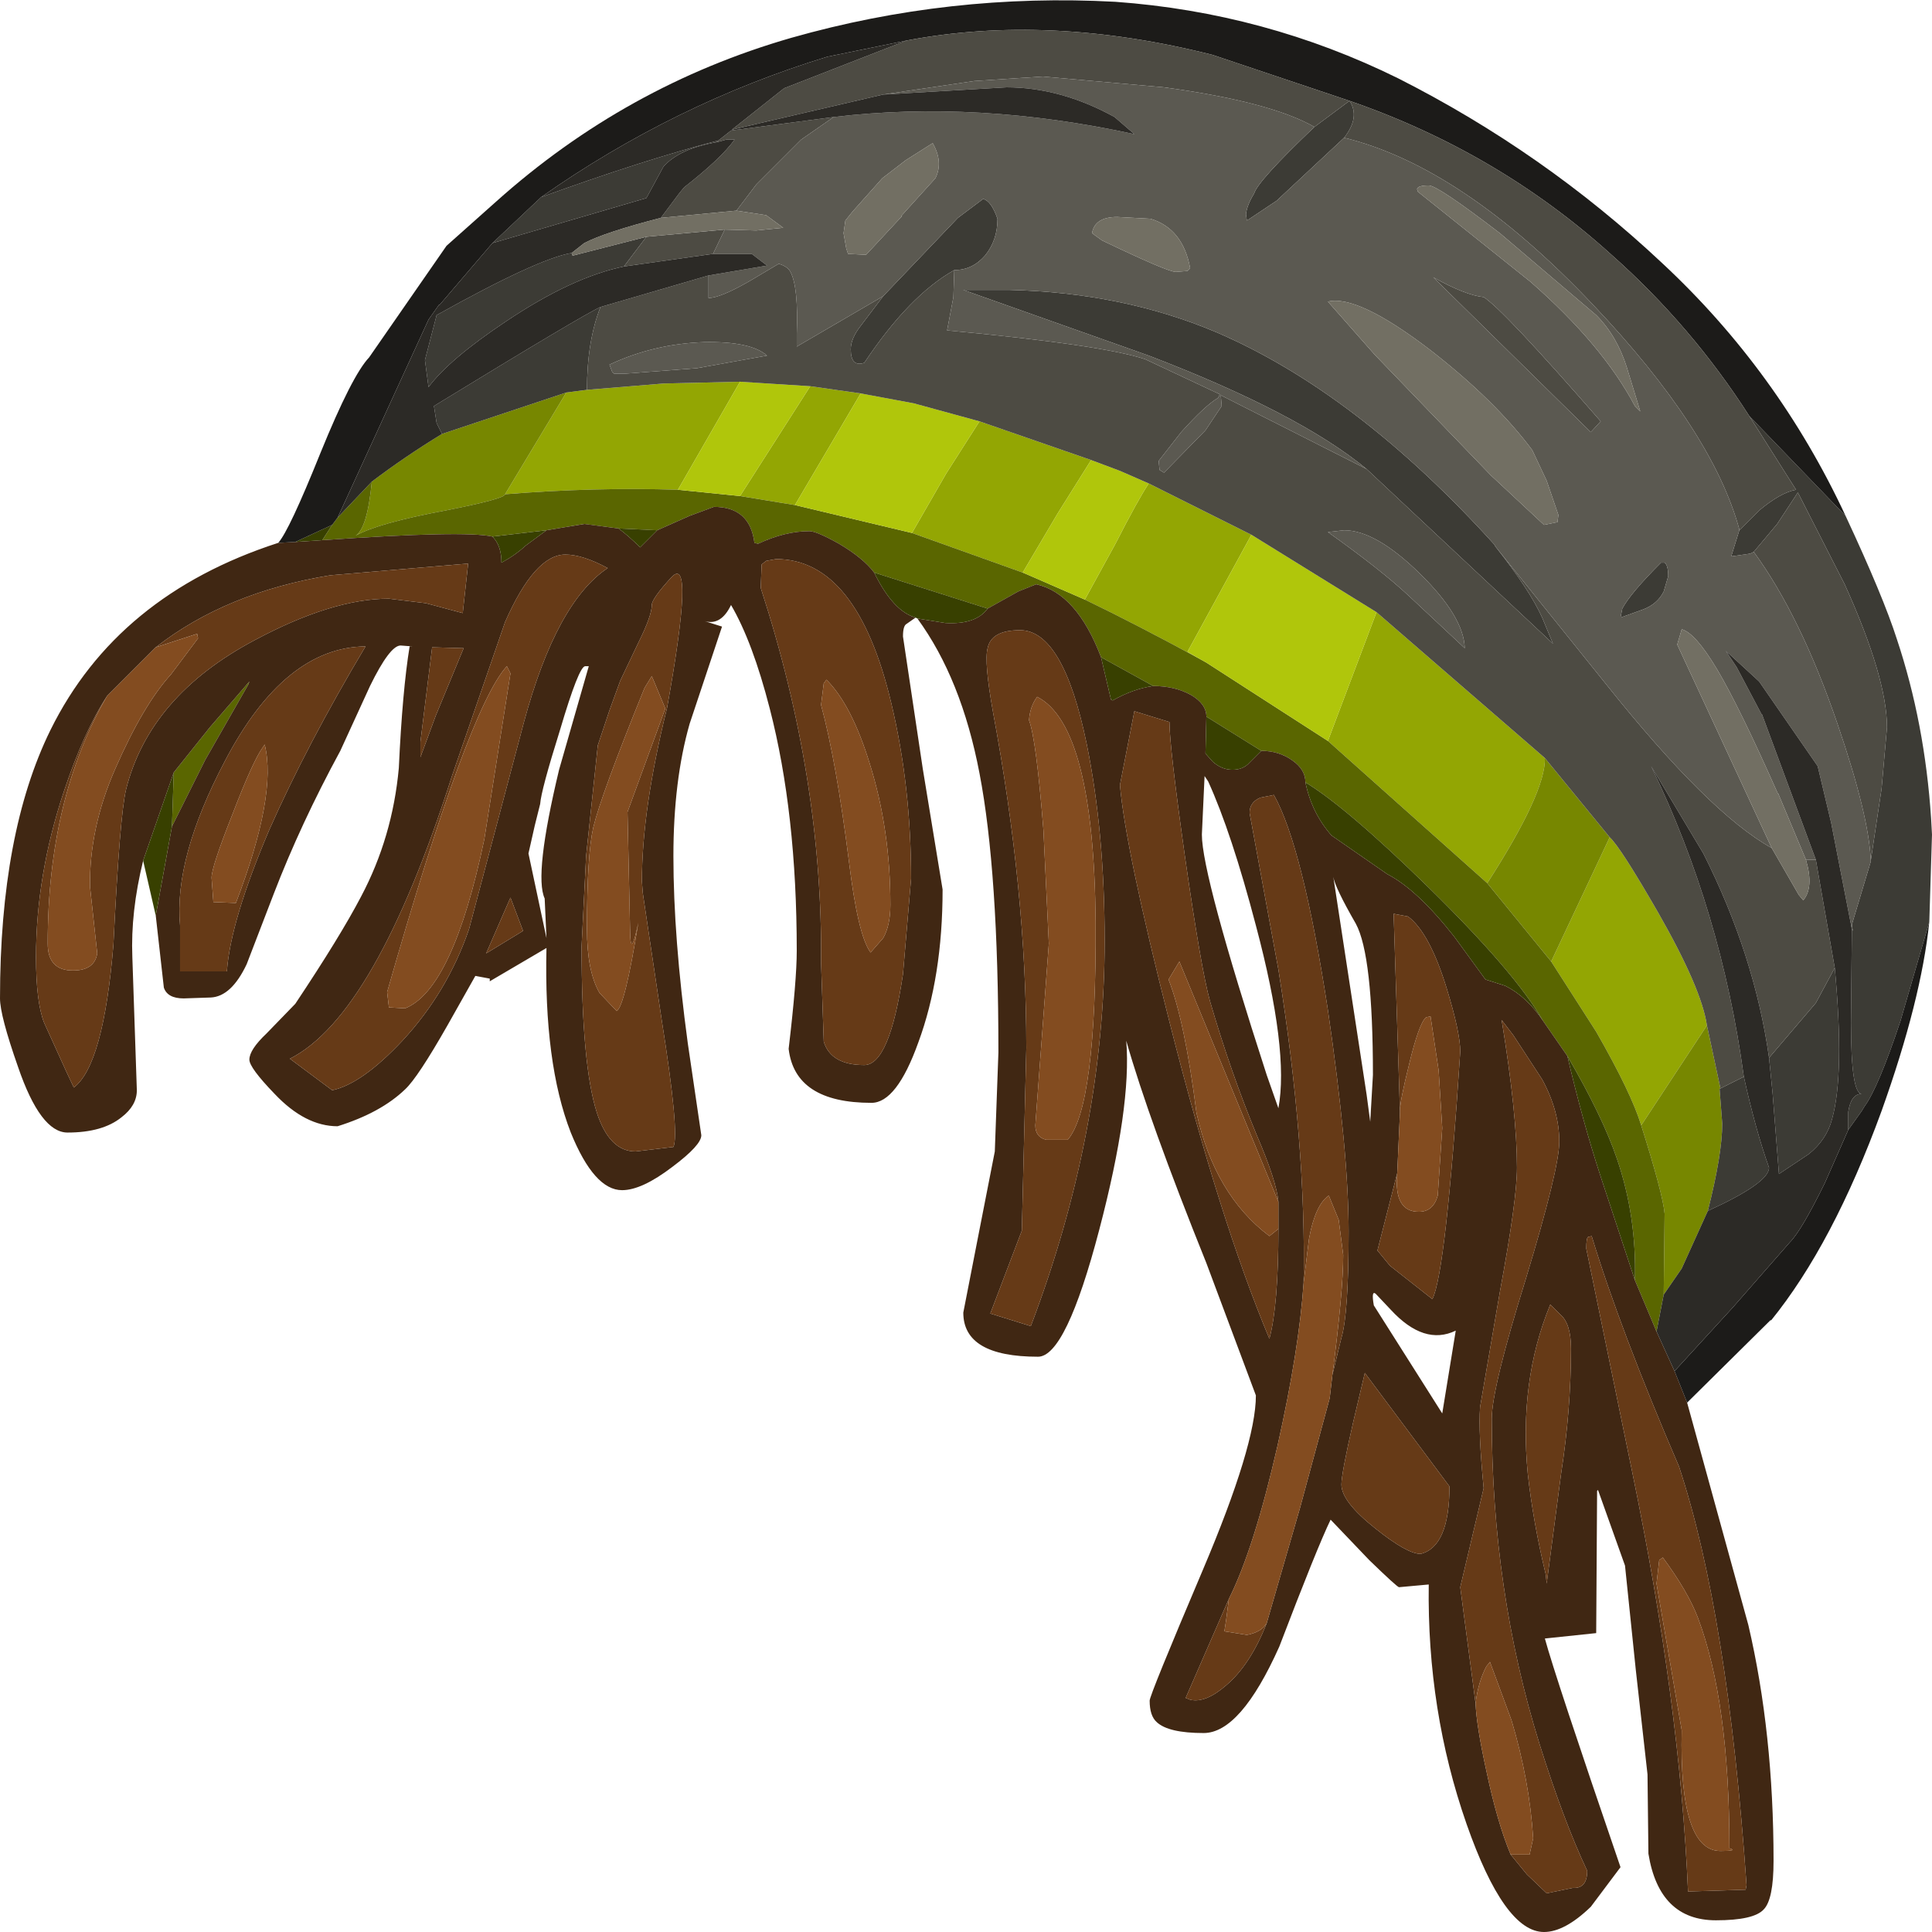 <?xml version="1.0" encoding="UTF-8" standalone="no"?>
<svg xmlns:ffdec="https://www.free-decompiler.com/flash" xmlns:xlink="http://www.w3.org/1999/xlink" ffdec:objectType="shape" height="107.3px" width="107.3px" xmlns="http://www.w3.org/2000/svg">
  <g transform="matrix(1.0, 0.0, 0.0, 1.0, 50.5, 21.65)">
    <path d="M-17.9 0.0 L-13.65 -0.35 -9.4 -0.45 -12.85 5.55 Q-17.5 5.4 -22.45 5.8 L-19.05 0.15 -17.9 0.0 M-5.5 -0.2 L-2.7 0.2 -6.35 6.4 -9.4 5.9 -5.5 -0.2 M3.9 1.75 L10.1 3.9 8.25 6.85 6.3 10.15 0.15 7.95 2.05 4.65 3.9 1.75 M13.3 5.2 L19.0 8.05 15.45 14.55 16.05 14.9 Q12.55 13.0 9.75 11.65 L11.45 8.55 Q12.7 6.1 13.3 5.2 M25.95 12.35 L35.3 20.45 Q35.35 22.35 32.1 27.4 L23.25 19.5 25.95 12.35 M38.9 24.85 Q39.5 25.4 41.6 29.05 44.0 33.25 44.3 35.3 L40.65 40.85 Q40.1 39.05 38.15 35.65 L35.65 31.75 38.9 24.85" fill="#93a603" fill-rule="evenodd" stroke="none"/>
    <path d="M35.3 20.45 L38.9 24.85 35.65 31.75 32.1 27.4 Q35.35 22.35 35.3 20.45 M44.3 35.3 L45.05 38.8 45.0 38.8 45.15 40.75 Q45.15 42.45 44.35 45.6 L42.9 48.8 41.9 50.25 41.95 45.75 Q41.85 44.65 40.65 40.85 L44.3 35.3 M-25.95 2.45 L-19.05 0.15 -22.45 5.8 Q-22.45 6.05 -25.75 6.7 -29.5 7.4 -30.75 8.1 -30.1 7.7 -29.85 5.1 -28.0 3.7 -25.95 2.45" fill="#778700" fill-rule="evenodd" stroke="none"/>
    <path d="M-32.05 7.5 L-31.75 7.1 -29.85 5.1 Q-30.1 7.7 -30.75 8.1 -29.5 7.4 -25.75 6.7 -22.45 6.05 -22.45 5.8 -17.5 5.4 -12.85 5.55 L-9.4 5.9 -6.35 6.4 0.15 7.95 6.3 10.15 6.65 10.3 9.75 11.65 Q12.55 13.0 16.05 14.9 L16.5 15.15 23.25 19.5 32.1 27.4 35.65 31.75 38.15 35.65 Q40.1 39.05 40.65 40.85 41.85 44.65 41.95 45.75 L41.9 50.25 41.5 52.3 40.3 49.45 Q40.4 45.9 39.3 42.7 38.5 40.35 36.55 37.0 L35.2 35.05 Q33.65 32.35 28.8 27.6 24.3 23.2 22.0 21.8 22.0 21.1 21.3 20.6 20.55 20.05 19.55 20.05 L16.5 18.15 Q16.5 17.45 15.65 16.95 14.75 16.45 13.55 16.45 L10.65 14.85 Q9.3 11.3 7.05 10.8 L6.05 11.2 4.35 12.15 -1.95 10.15 Q-2.55 9.35 -3.9 8.55 -5.15 7.85 -5.55 7.85 -6.9 7.85 -8.4 8.55 L-8.6 8.5 Q-8.85 6.5 -10.85 6.5 L-12.2 7.0 -14.0 7.8 -16.15 7.7 -18.05 7.45 -20.15 7.8 -23.15 8.15 Q-24.7 7.8 -32.6 8.35 L-32.05 7.5 M-40.85 21.25 L-38.85 18.75 -36.65 16.2 -36.7 16.35 -39.1 20.55 -40.95 24.25 -40.85 21.25" fill="#5a6600" fill-rule="evenodd" stroke="none"/>
    <path d="M-35.05 8.5 L-34.1 8.45 -32.6 8.35 Q-24.7 7.8 -23.15 8.15 -22.65 8.65 -22.65 9.6 -21.9 9.2 -21.3 8.65 L-20.15 7.8 -18.05 7.45 -16.15 7.7 Q-15.6 8.1 -14.95 8.75 L-14.0 7.8 -12.2 7.0 -10.85 6.5 Q-8.85 6.5 -8.6 8.5 L-8.4 8.55 Q-6.9 7.85 -5.55 7.85 -5.15 7.85 -3.9 8.55 -2.55 9.35 -1.95 10.15 -0.9 12.3 0.35 12.65 L-0.15 13.0 Q-0.35 13.1 -0.35 13.7 L0.75 21.05 1.85 27.75 Q1.85 32.6 0.5 36.25 -0.7 39.6 -2.1 39.6 -6.35 39.6 -6.7 36.6 -6.25 32.8 -6.25 31.15 -6.25 23.5 -7.75 17.7 -8.7 14.0 -9.9 11.95 -10.45 13.1 -11.35 12.85 L-10.4 13.15 -12.2 18.55 Q-13.1 21.7 -13.1 25.9 -13.1 30.4 -12.3 36.3 L-11.55 41.4 Q-11.55 41.95 -13.15 43.15 -14.85 44.45 -15.95 44.45 -17.5 44.45 -18.8 41.25 -20.3 37.4 -20.15 31.0 L-23.3 32.85 -23.3 32.7 -24.1 32.55 -25.65 35.3 Q-27.3 38.2 -28.0 38.85 -29.35 40.15 -31.75 40.9 -33.55 40.9 -35.25 39.1 -36.65 37.65 -36.65 37.2 -36.65 36.65 -35.7 35.75 L-34.1 34.1 Q-31.6 30.35 -30.45 28.15 -28.7 24.85 -28.35 21.0 -28.15 16.7 -27.75 14.25 L-27.6 14.25 -28.25 14.2 Q-28.85 14.2 -29.95 16.45 L-31.6 20.05 Q-33.8 24.1 -35.3 28.0 L-36.8 31.9 Q-37.65 33.7 -38.8 33.75 L-40.3 33.8 Q-41.2 33.8 -41.4 33.2 L-41.85 29.2 -40.95 24.25 -39.1 20.55 -36.7 16.35 -36.65 16.2 -38.85 18.75 -40.85 21.25 -42.55 26.15 Q-43.25 29.0 -43.15 31.5 L-42.9 38.9 Q-42.9 39.75 -43.75 40.4 -44.8 41.25 -46.75 41.25 -48.25 41.25 -49.5 37.6 -50.5 34.75 -50.5 33.8 -50.5 24.6 -47.7 18.9 -44.0 11.4 -35.05 8.5 M4.35 12.15 L6.05 11.2 7.05 10.8 Q9.3 11.3 10.65 14.85 L11.2 17.2 11.3 17.25 Q12.45 16.6 13.55 16.45 14.75 16.45 15.65 16.95 16.5 17.45 16.5 18.15 L16.45 20.2 16.85 20.65 Q17.35 21.1 17.95 21.1 18.55 21.1 18.9 20.7 L19.55 20.05 Q20.55 20.05 21.3 20.6 22.0 21.1 22.0 21.8 22.35 23.5 23.45 24.75 L26.55 26.9 Q28.2 27.75 30.25 30.35 L32.0 32.75 33.1 33.1 Q34.3 33.7 35.2 35.05 L36.55 37.0 Q37.4 40.65 38.4 43.7 L40.3 49.45 41.5 52.3 42.5 54.5 43.2 56.25 46.6 68.6 Q48.0 74.6 48.0 81.7 48.0 83.85 47.45 84.4 46.9 85.0 44.8 85.0 41.65 85.0 41.05 81.3 L41.0 76.9 40.35 71.1 39.75 65.3 38.25 61.1 38.2 61.15 38.15 69.05 35.3 69.35 Q35.85 71.4 39.5 82.05 L37.85 84.25 Q36.4 85.65 35.25 85.65 33.05 85.65 30.95 79.65 28.75 73.35 28.85 66.35 L27.2 66.5 Q27.1 66.5 25.55 65.0 L23.4 62.75 Q22.65 64.3 20.55 69.8 18.4 74.6 16.35 74.6 14.4 74.6 13.75 74.0 13.35 73.65 13.35 72.8 13.35 72.5 16.3 65.55 19.25 58.6 19.25 55.85 L16.5 48.5 Q13.3 40.55 12.05 36.15 12.35 39.8 10.55 46.65 8.7 53.7 7.15 53.7 3.0 53.7 3.0 51.25 L3.8 47.15 4.75 42.3 4.95 36.8 Q4.95 26.75 3.9 21.3 2.9 16.05 0.45 12.7 L2.0 12.95 Q3.7 13.05 4.35 12.15 M-8.25 11.0 Q-4.8 21.6 -4.9 31.8 L-4.75 36.2 Q-4.35 37.5 -2.5 37.5 -1.1 37.5 -0.35 32.45 L0.1 27.15 Q0.1 22.0 -1.0 17.4 -2.9 9.4 -7.4 9.4 L-7.95 9.5 -8.2 9.7 -8.25 11.0 M-34.4 37.15 L-32.05 38.9 Q-30.4 38.55 -28.15 36.15 -25.65 33.45 -24.45 29.95 L-21.4 18.45 Q-19.6 11.8 -16.75 9.9 -18.15 9.15 -19.1 9.15 -20.8 9.15 -22.45 12.9 L-25.4 21.45 Q-29.65 34.75 -34.4 37.15 M-13.45 17.65 Q-11.9 9.05 -13.2 10.4 -14.3 11.6 -14.3 11.95 -14.3 12.55 -15.05 14.05 L-16.05 16.15 -16.65 17.8 -17.3 19.75 -17.95 25.9 -18.2 30.9 Q-18.2 37.5 -17.35 40.15 -16.65 42.3 -15.2 42.3 L-13.1 42.05 Q-12.75 41.3 -13.75 35.0 L-14.8 27.95 -14.85 27.3 Q-14.85 23.3 -13.45 17.65 M-20.25 28.25 Q-20.85 26.95 -19.45 21.1 L-17.8 15.35 -18.0 15.35 Q-18.35 15.35 -19.4 18.9 -20.45 22.25 -20.5 23.0 L-20.8 24.2 -21.15 25.75 -20.15 30.45 -20.25 28.25 M-44.55 17.0 Q-45.85 19.0 -46.95 22.3 -48.5 26.95 -48.5 31.5 -48.5 34.0 -48.05 35.15 L-46.8 37.9 -46.4 38.75 Q-44.75 37.5 -44.2 30.8 -43.85 23.65 -43.5 22.2 -42.2 17.0 -36.35 13.9 -32.05 11.6 -28.9 11.6 L-26.85 11.85 -24.8 12.4 -24.5 9.65 -32.15 10.3 Q-37.95 11.25 -41.85 14.3 L-44.55 17.0 M-27.15 19.55 L-27.15 20.4 -26.3 18.1 -24.75 14.35 -26.5 14.3 -27.15 19.55 M-40.5 29.75 L-40.5 32.3 -37.9 32.3 Q-37.7 29.5 -35.55 24.45 -33.45 19.7 -30.2 14.25 -34.7 14.3 -38.0 20.6 -40.85 26.0 -40.5 29.75 M-23.5 31.3 L-21.45 30.05 -22.15 28.2 -23.5 31.3 M6.5 36.55 L6.25 46.7 4.5 51.3 6.75 52.0 Q10.85 41.2 10.85 30.6 10.85 24.55 9.85 19.65 8.55 13.35 6.15 13.35 4.55 13.35 4.35 14.35 4.15 15.1 4.65 17.9 6.5 27.8 6.5 36.55 M20.5 45.1 Q20.4 43.95 19.3 41.4 17.85 37.9 16.7 33.95 16.2 32.15 15.3 25.85 14.45 19.8 14.45 18.45 L12.5 17.85 11.7 21.95 Q12.0 25.45 14.45 35.1 17.25 46.15 20.0 52.7 20.5 50.85 20.5 46.6 L20.5 45.1 M23.5 54.7 L24.0 52.65 Q24.4 51.3 24.4 46.75 24.4 42.35 23.25 34.45 21.85 25.35 20.25 22.5 L19.5 22.65 Q18.9 22.9 18.9 23.5 L20.5 32.2 Q22.05 41.85 21.9 49.6 21.65 53.3 20.45 58.65 19.15 64.35 17.75 67.15 L15.35 72.65 15.6 72.75 Q16.45 72.95 17.6 71.95 18.95 70.8 19.85 68.5 L21.7 62.1 23.35 56.0 23.5 54.7 M16.6 21.75 L16.4 21.45 16.25 24.7 Q16.25 26.95 19.85 38.05 L20.5 39.9 Q21.1 36.7 19.25 29.75 17.9 24.6 16.6 21.75 M33.4 81.35 L34.3 82.45 35.4 83.5 36.85 83.2 Q37.65 83.25 37.65 82.25 36.35 79.5 35.0 75.2 32.35 66.7 32.35 57.15 32.35 55.45 34.25 49.35 36.1 43.25 36.1 41.75 36.1 40.05 35.15 38.3 L33.55 35.85 32.9 35.0 Q33.75 40.2 33.75 43.2 33.75 45.0 32.8 50.1 L31.7 56.5 Q31.6 57.9 31.9 61.0 L30.6 66.5 31.45 72.95 Q31.5 74.2 32.05 76.7 32.65 79.55 33.4 81.35 M27.1 43.5 L26.0 47.8 26.7 48.65 29.05 50.5 Q29.8 49.05 30.6 36.75 30.6 35.7 29.85 33.25 28.9 30.15 27.7 29.25 L26.9 29.1 27.25 40.05 27.25 40.15 27.1 43.5 M25.4 39.15 L25.6 40.65 25.75 38.05 Q25.75 31.4 24.8 29.65 23.65 27.65 23.55 27.05 L25.4 39.15 M37.9 47.0 L37.7 47.05 Q37.6 47.1 37.6 47.7 L40.15 60.1 Q42.8 72.9 43.25 83.4 L46.45 83.3 46.5 83.05 Q45.45 67.95 42.75 59.8 39.5 52.25 37.9 47.0 M35.35 65.8 L35.4 66.3 36.2 60.2 Q36.75 56.65 36.75 53.25 36.75 51.85 36.15 51.35 L35.6 50.8 Q33.85 55.05 34.35 60.2 34.65 62.9 35.35 65.8 M25.8 50.85 L29.6 56.85 30.35 52.25 Q28.6 53.1 26.75 51.1 L25.9 50.2 Q25.65 50.0 25.8 50.85 M30.0 60.9 L25.3 54.6 24.65 57.35 Q24.0 60.2 24.0 60.8 24.0 61.75 25.9 63.25 27.65 64.65 28.4 64.65 30.0 64.25 30.0 60.9" fill="#402713" fill-rule="evenodd" stroke="none"/>
    <path d="M-9.4 -0.45 L-5.5 -0.2 -9.4 5.9 -12.85 5.55 -9.4 -0.45 M-2.7 0.2 L0.25 0.75 3.9 1.75 2.05 4.65 0.15 7.95 -6.35 6.4 -2.7 0.2 M10.1 3.9 L11.7 4.5 13.3 5.2 Q12.7 6.1 11.45 8.55 L9.75 11.65 6.65 10.3 6.3 10.15 8.25 6.85 10.1 3.9 M19.0 8.05 L25.95 12.35 23.25 19.5 16.5 15.15 16.05 14.9 15.45 14.55 19.0 8.05" fill="#b0c60b" fill-rule="evenodd" stroke="none"/>
    <path d="M-34.1 8.45 L-32.05 7.5 -32.6 8.35 -34.1 8.45 M-1.95 10.15 L4.35 12.15 Q3.7 13.05 2.0 12.95 L0.45 12.7 0.35 12.65 Q-0.9 12.3 -1.95 10.15 M10.65 14.85 L13.55 16.45 Q12.45 16.6 11.3 17.25 L11.2 17.2 10.65 14.85 M16.5 18.15 L19.55 20.05 18.9 20.7 Q18.55 21.1 17.95 21.1 17.35 21.1 16.85 20.65 L16.45 20.2 16.5 18.15 M22.0 21.8 Q24.3 23.2 28.8 27.6 33.65 32.35 35.2 35.05 34.3 33.7 33.1 33.1 L32.0 32.75 30.25 30.35 Q28.2 27.75 26.55 26.9 L23.45 24.75 Q22.35 23.5 22.0 21.8 M36.55 37.0 Q38.5 40.35 39.3 42.7 40.4 45.9 40.3 49.45 L38.4 43.7 Q37.4 40.65 36.55 37.0 M-16.15 7.7 L-14.0 7.8 -14.95 8.75 Q-15.6 8.1 -16.15 7.7 M-41.85 29.2 L-42.55 26.15 -40.85 21.25 -40.95 24.25 -41.85 29.2 M-20.15 7.8 L-21.3 8.65 Q-21.9 9.2 -22.65 9.6 -22.65 8.65 -23.15 8.15 L-20.15 7.8" fill="#384000" fill-rule="evenodd" stroke="none"/>
    <path d="M-8.25 11.0 L-8.2 9.7 -7.95 9.5 -7.4 9.4 Q-2.9 9.4 -1.0 17.4 0.1 22.0 0.1 27.15 L-0.35 32.45 Q-1.1 37.5 -2.5 37.5 -4.35 37.5 -4.75 36.2 L-4.9 31.8 Q-4.8 21.6 -8.25 11.0 M-34.4 37.15 Q-29.65 34.75 -25.4 21.45 L-22.45 12.9 Q-20.8 9.15 -19.1 9.15 -18.15 9.15 -16.75 9.9 -19.6 11.8 -21.4 18.45 L-24.45 29.95 Q-25.65 33.45 -28.15 36.15 -30.4 38.55 -32.05 38.9 L-34.4 37.15 M-13.45 17.65 Q-14.85 23.3 -14.85 27.3 L-14.8 27.95 -13.75 35.0 Q-12.75 41.3 -13.1 42.05 L-15.2 42.3 Q-16.65 42.3 -17.35 40.15 -18.2 37.5 -18.2 30.9 L-17.95 25.9 -17.3 19.75 -16.65 17.8 -16.05 16.15 -15.05 14.05 Q-14.3 12.55 -14.3 11.95 -14.3 11.6 -13.2 10.4 -11.9 9.05 -13.45 17.65 M-16.25 34.5 Q-15.8 34.25 -15.05 29.6 -15.45 31.5 -15.5 30.3 L-15.65 23.45 -13.55 17.7 -14.3 15.9 -14.7 16.55 Q-17.1 22.45 -17.55 24.3 -17.9 25.85 -17.9 29.95 -17.9 32.3 -17.2 33.5 L-16.25 34.5 M-1.05 28.6 Q-1.05 24.4 -2.2 20.75 -3.2 17.5 -4.6 16.1 L-4.75 16.3 -4.9 17.5 Q-4.05 20.65 -3.35 26.2 -2.85 30.3 -2.15 31.25 L-1.45 30.45 Q-1.05 29.75 -1.05 28.6 M-41.85 14.3 Q-37.95 11.25 -32.15 10.3 L-24.5 9.65 -24.8 12.4 -26.85 11.85 -28.9 11.6 Q-32.05 11.6 -36.35 13.9 -42.2 17.0 -43.5 22.2 -43.85 23.65 -44.2 30.8 -44.75 37.5 -46.4 38.75 L-46.8 37.9 -48.05 35.15 Q-48.5 34.0 -48.5 31.5 -48.5 26.95 -46.95 22.3 -45.85 19.0 -44.55 17.0 -47.85 22.7 -47.85 30.75 -47.85 32.25 -46.45 32.25 -45.25 32.25 -45.1 31.3 L-45.5 27.6 Q-45.55 24.35 -44.1 21.05 -42.55 17.5 -41.0 15.8 L-39.5 13.8 -39.55 13.55 -41.85 14.3 M-22.35 15.35 Q-24.5 17.7 -29.0 33.45 L-28.9 34.3 -28.0 34.35 Q-25.35 33.3 -23.6 24.95 L-22.15 15.75 -22.35 15.35 M-37.4 28.5 Q-35.1 22.5 -35.8 19.7 L-35.9 19.85 Q-36.45 20.6 -37.6 23.6 -38.75 26.5 -38.75 27.1 L-38.65 28.45 -37.4 28.5 M-23.5 31.3 L-22.15 28.2 -21.45 30.05 -23.5 31.3 M-40.5 29.75 Q-40.85 26.0 -38.0 20.6 -34.7 14.3 -30.2 14.25 -33.45 19.7 -35.55 24.45 -37.7 29.5 -37.9 32.3 L-40.5 32.3 -40.5 29.75 M-27.15 19.55 L-26.5 14.3 -24.75 14.35 -26.3 18.1 -27.15 20.4 -27.15 19.55 M8.8 41.65 Q10.4 39.8 10.35 29.55 10.25 18.65 7.1 17.05 6.7 17.6 6.65 18.35 7.05 19.4 7.45 24.45 L7.75 30.75 7.0 40.85 Q7.0 41.5 7.6 41.65 L8.8 41.65 M6.5 36.55 Q6.5 27.8 4.65 17.9 4.15 15.1 4.35 14.35 4.55 13.35 6.15 13.35 8.55 13.35 9.85 19.65 10.85 24.55 10.85 30.6 10.85 41.2 6.75 52.0 L4.5 51.3 6.25 46.7 6.5 36.55 M20.5 46.6 Q20.5 50.85 20.0 52.7 17.25 46.15 14.45 35.1 12.0 25.45 11.7 21.95 L12.5 17.85 14.45 18.45 Q14.45 19.8 15.3 25.85 16.2 32.15 16.7 33.95 17.85 37.9 19.3 41.4 20.4 43.95 20.5 45.1 L15.0 31.75 14.4 32.75 Q15.3 35.05 15.95 40.15 16.95 44.7 20.0 47.0 L20.5 46.6 M21.9 49.6 Q22.05 41.85 20.5 32.2 L18.9 23.5 Q18.9 22.9 19.5 22.65 L20.25 22.5 Q21.85 25.35 23.25 34.45 24.4 42.35 24.4 46.75 24.4 51.3 24.0 52.65 L23.5 54.7 Q24.1 50.05 24.1 48.05 L23.85 46.1 23.3 44.75 Q22.55 45.25 22.2 47.15 L21.9 49.6 M19.85 68.5 Q18.95 70.8 17.6 71.95 16.45 72.95 15.6 72.75 L15.35 72.65 17.75 67.15 17.6 68.3 17.5 68.95 18.75 69.15 Q19.55 69.0 19.85 68.5 M31.45 72.95 L30.6 66.5 31.9 61.0 Q31.6 57.9 31.7 56.5 L32.8 50.1 Q33.75 45.0 33.75 43.2 33.75 40.2 32.9 35.0 L33.55 35.85 35.15 38.3 Q36.1 40.05 36.1 41.75 36.1 43.25 34.25 49.35 32.35 55.45 32.35 57.15 32.35 66.7 35.0 75.2 36.35 79.5 37.65 82.25 37.65 83.25 36.85 83.2 L35.4 83.5 34.3 82.45 33.4 81.35 34.45 81.35 34.65 80.45 Q34.45 77.25 33.45 73.9 L32.25 70.65 32.05 70.9 Q31.6 71.75 31.45 72.95 M27.25 40.05 L26.9 29.1 27.7 29.25 Q28.9 30.15 29.85 33.25 30.6 35.7 30.6 36.75 29.8 49.05 29.05 50.5 L26.7 48.65 26.0 47.8 27.1 43.5 Q26.9 45.65 28.3 45.65 29.1 45.65 29.35 44.75 L29.6 41.0 29.4 37.8 28.95 34.8 28.7 34.85 Q28.3 35.2 27.75 37.5 27.25 39.5 27.25 40.05 M37.9 47.0 Q39.5 52.25 42.75 59.8 45.45 67.95 46.5 83.05 L46.45 83.3 43.25 83.4 Q42.8 72.9 40.15 60.1 L37.6 47.7 Q37.6 47.1 37.7 47.05 L37.9 47.0 M35.35 65.8 Q34.65 62.9 34.35 60.2 33.85 55.05 35.6 50.8 L36.15 51.35 Q36.75 51.85 36.75 53.25 36.75 56.65 36.2 60.2 L35.4 66.3 35.35 65.8 M30.0 60.9 Q30.0 64.25 28.4 64.65 27.65 64.65 25.9 63.25 24.0 61.75 24.0 60.8 24.0 60.2 24.65 57.35 L25.3 54.6 30.0 60.9 M45.55 81.0 Q45.55 72.85 43.8 68.2 43.25 66.75 41.85 64.85 L41.65 65.0 41.5 66.3 42.9 74.45 Q42.75 81.15 45.05 81.15 46.05 81.15 45.55 81.0" fill="#663a17" fill-rule="evenodd" stroke="none"/>
    <path d="M-16.25 34.5 L-17.2 33.5 Q-17.9 32.3 -17.9 29.95 -17.9 25.85 -17.55 24.3 -17.1 22.45 -14.7 16.55 L-14.3 15.9 -13.55 17.7 -15.65 23.45 -15.5 30.3 Q-15.45 31.5 -15.05 29.6 -15.8 34.25 -16.25 34.5 M-1.05 28.6 Q-1.05 29.75 -1.45 30.45 L-2.15 31.25 Q-2.85 30.3 -3.35 26.2 -4.05 20.65 -4.9 17.5 L-4.75 16.3 -4.6 16.1 Q-3.2 17.5 -2.2 20.75 -1.05 24.4 -1.05 28.6 M-41.85 14.3 L-39.55 13.55 -39.5 13.8 -41.0 15.8 Q-42.55 17.5 -44.1 21.05 -45.55 24.35 -45.5 27.6 L-45.1 31.3 Q-45.25 32.25 -46.45 32.25 -47.85 32.25 -47.85 30.75 -47.85 22.7 -44.55 17.0 L-41.85 14.3 M-37.4 28.5 L-38.65 28.45 -38.75 27.1 Q-38.75 26.5 -37.6 23.6 -36.45 20.6 -35.9 19.85 L-35.8 19.7 Q-35.1 22.5 -37.4 28.5 M-22.35 15.35 L-22.15 15.75 -23.6 24.95 Q-25.35 33.3 -28.0 34.35 L-28.9 34.3 -29.0 33.45 Q-24.5 17.7 -22.35 15.35 M8.8 41.65 L7.6 41.65 Q7.0 41.5 7.0 40.85 L7.75 30.75 7.45 24.45 Q7.05 19.4 6.65 18.35 6.7 17.6 7.1 17.05 10.25 18.65 10.35 29.55 10.4 39.8 8.8 41.65 M20.5 46.6 L20.0 47.0 Q16.95 44.7 15.95 40.15 15.3 35.05 14.4 32.75 L15.0 31.75 20.5 45.1 20.5 46.6 M21.9 49.6 L22.2 47.15 Q22.55 45.25 23.3 44.75 L23.85 46.1 24.1 48.05 Q24.1 50.05 23.5 54.7 L23.35 56.0 21.7 62.1 19.85 68.5 Q19.55 69.0 18.75 69.15 L17.5 68.95 17.6 68.3 17.75 67.15 Q19.15 64.35 20.45 58.65 21.65 53.3 21.9 49.6 M31.45 72.95 Q31.6 71.75 32.05 70.9 L32.25 70.65 33.45 73.9 Q34.45 77.25 34.65 80.45 L34.45 81.35 33.4 81.35 Q32.65 79.55 32.05 76.7 31.5 74.2 31.45 72.95 M27.25 40.05 Q27.25 39.5 27.75 37.5 28.3 35.2 28.7 34.85 L28.95 34.8 29.4 37.8 29.6 41.0 29.35 44.75 Q29.1 45.65 28.3 45.65 26.9 45.65 27.1 43.5 L27.25 40.15 27.25 40.05 M45.55 81.0 Q46.05 81.15 45.05 81.15 42.75 81.15 42.9 74.45 L41.5 66.3 41.65 65.0 41.85 64.85 Q43.25 66.75 43.8 68.2 45.55 72.85 45.55 81.0" fill="#834c20" fill-rule="evenodd" stroke="none"/>
    <path d="M-1.45 -5.2 L2.7 -9.55 4.1 -10.6 Q4.55 -10.5 4.9 -9.5 4.9 -8.3 4.2 -7.45 3.5 -6.65 2.5 -6.65 0.0 -5.25 -2.5 -1.5 -3.25 -1.25 -3.25 -2.25 -3.25 -2.85 -2.7 -3.55 L-1.45 -5.2 M25.4 4.4 Q21.65 1.3 13.3 -1.9 L3.0 -5.55 5.55 -5.55 Q11.85 -5.4 17.05 -3.2 24.85 0.15 32.5 8.6 L32.55 8.7 Q34.45 11.1 35.15 12.65 L35.75 14.1 25.4 4.4 M52.35 29.95 L52.4 30.05 52.35 29.7 53.4 26.2 53.4 26.15 54.0 22.15 54.3 18.75 Q54.3 16.0 51.95 10.8 L49.35 5.7 48.2 7.45 46.9 9.0 46.7 9.1 45.65 9.25 46.1 7.8 47.2 6.7 Q48.4 5.7 49.25 5.55 L46.65 1.45 52.0 7.0 Q54.1 11.5 54.85 13.85 56.4 18.5 56.75 23.8 L56.8 24.7 56.65 29.55 55.05 35.05 Q53.8 38.8 53.05 39.8 L52.9 40.05 52.15 41.1 52.15 40.1 Q52.3 39.1 52.9 39.1 52.3 39.1 52.3 35.15 L52.35 29.95 M24.15 -14.0 L20.4 -10.5 18.75 -9.4 18.7 -9.75 Q18.75 -10.25 19.15 -10.9 19.35 -11.6 22.5 -14.6 L24.45 -16.05 Q25.05 -15.15 24.15 -14.0 M-20.45 -10.7 Q-14.8 -12.75 -10.6 -13.85 L-10.7 -13.75 Q-12.75 -13.4 -13.65 -12.4 L-14.6 -10.65 -23.15 -8.15 -20.45 -10.7 M24.45 -16.05 L24.45 -16.1 24.45 -16.05 M-15.85 -6.85 Q-18.75 -6.25 -22.4 -3.8 -25.55 -1.7 -26.7 -0.15 L-26.9 -1.65 -26.25 -4.15 Q-20.6 -7.3 -18.75 -7.6 L-18.7 -7.45 -14.6 -8.5 -15.85 -6.85 M-17.15 -4.6 Q-17.9 -2.7 -17.9 0.0 L-19.05 0.15 -25.95 2.45 -26.25 1.85 -26.4 0.9 Q-18.15 -4.15 -17.15 -4.6 M45.05 38.8 L46.35 38.15 Q47.0 41.1 47.75 43.2 47.75 44.05 44.35 45.6 45.15 42.45 45.15 40.75 L45.0 38.8 45.05 38.8 M47.75 37.1 L50.35 34.05 51.4 32.1 Q51.95 38.0 51.25 40.5 50.95 41.65 49.95 42.45 L48.3 43.55 47.95 39.1 47.75 37.1 M41.75 9.6 L41.95 9.6 Q42.15 9.75 42.15 10.35 L41.9 11.2 Q41.55 11.9 40.75 12.2 L39.5 12.65 39.6 12.15 Q40.05 11.3 41.75 9.6" fill="#3c3b35" fill-rule="evenodd" stroke="none"/>
    <path d="M-0.15 -19.4 L-4.55 -18.5 Q-13.05 -15.9 -20.45 -10.7 L-23.15 -8.15 -26.1 -4.7 -26.1 -4.75 -26.7 -3.9 -31.75 7.1 -32.05 7.5 -34.1 8.45 -35.05 8.5 Q-34.45 7.85 -32.7 3.5 -30.95 -0.8 -30.0 -1.8 L-25.7 -8.0 -22.95 -10.45 Q-15.75 -16.9 -6.55 -19.55 2.25 -22.05 11.45 -21.55 19.75 -20.95 27.15 -17.3 35.25 -13.2 41.8 -7.05 48.25 -1.05 52.0 7.0 L46.65 1.45 Q43.45 -3.55 39.0 -7.5 32.7 -13.2 24.45 -16.05 L16.85 -18.6 Q7.75 -20.9 -0.15 -19.4 M24.45 -16.05 L24.45 -16.1 24.45 -16.05 M52.15 41.1 L52.9 40.05 53.05 39.8 Q53.8 38.8 55.05 35.05 L56.65 29.55 Q56.2 33.9 54.0 40.05 51.3 47.45 47.85 51.7 L47.85 51.65 43.2 56.25 42.5 54.5 45.75 50.95 48.9 47.35 Q49.55 46.7 50.85 44.05 L52.15 41.1" fill="#1c1b19" fill-rule="evenodd" stroke="none"/>
    <path d="M-4.2 -15.15 L-6.0 -13.9 -8.5 -11.4 -9.6 -9.95 -13.8 -9.55 -12.75 -10.95 -12.5 -11.25 Q-10.45 -12.85 -9.7 -13.9 L-10.15 -13.9 -10.7 -13.75 -10.6 -13.85 -9.9 -14.4 -4.2 -15.15 M-10.25 -8.9 L-10.9 -7.55 -15.85 -6.85 -14.6 -8.5 -10.25 -8.9 M-11.15 -6.35 L-11.15 -5.1 Q-10.5 -5.1 -8.85 -6.05 L-7.25 -7.0 Q-6.75 -6.85 -6.6 -6.55 -6.15 -5.7 -6.25 -3.1 L-6.25 -2.4 -1.45 -5.2 -2.7 -3.55 Q-3.25 -2.85 -3.25 -2.25 -3.25 -1.25 -2.5 -1.5 0.0 -5.25 2.5 -6.65 L2.45 -5.15 2.1 -3.3 Q10.7 -2.5 13.1 -1.7 L17.25 0.25 17.15 0.45 Q16.45 0.85 15.1 2.35 L13.85 3.95 13.9 4.45 14.15 4.6 16.45 2.25 17.35 0.9 17.3 0.3 25.4 4.4 35.75 14.1 35.15 12.65 Q34.45 11.1 32.55 8.7 L38.7 16.35 Q44.4 23.5 47.9 25.45 L49.4 28.05 49.65 28.35 Q50.25 27.65 49.8 26.1 L50.35 26.1 51.4 32.1 50.35 34.05 47.75 37.1 Q46.95 31.4 44.1 25.75 L41.2 20.9 Q45.1 28.95 46.35 38.15 L45.05 38.8 44.3 35.3 Q44.0 33.25 41.6 29.05 39.5 25.4 38.9 24.85 L35.3 20.45 25.95 12.35 19.0 8.05 13.3 5.2 11.7 4.5 10.1 3.9 3.9 1.75 0.25 0.75 -2.7 0.2 -5.5 -0.2 -9.4 -0.45 -13.65 -0.35 -17.9 0.0 Q-17.9 -2.7 -17.15 -4.6 L-11.15 -6.35 M53.4 26.15 Q53.3 23.65 51.55 18.55 49.5 12.55 46.9 9.0 L48.2 7.45 49.35 5.7 51.95 10.8 Q54.3 16.0 54.3 18.75 L54.0 22.15 53.4 26.15 M46.1 7.8 L46.1 7.75 Q44.6 2.25 37.95 -4.75 30.7 -12.4 24.15 -14.0 25.05 -15.15 24.45 -16.05 32.7 -13.2 39.0 -7.5 43.45 -3.55 46.65 1.45 L49.25 5.55 Q48.4 5.7 47.2 6.7 L46.1 7.8 M22.5 -14.6 Q20.05 -16.0 14.15 -16.8 L7.4 -17.4 3.6 -17.15 -1.45 -16.4 -9.85 -14.45 -6.95 -16.75 -0.15 -19.4 Q7.75 -20.9 16.85 -18.6 L24.45 -16.05 22.5 -14.6 M38.4 1.75 L37.85 2.35 29.1 -6.25 Q30.9 -5.25 31.9 -5.15 33.0 -4.45 38.4 1.75 M-7.9 -1.9 Q-8.8 -2.7 -11.4 -2.65 -14.2 -2.55 -16.65 -1.4 L-16.5 -1.0 -16.4 -0.9 -15.75 -0.9 -11.8 -1.2 -7.9 -1.9 M30.85 14.35 Q30.8 12.6 28.35 10.2 25.9 7.8 24.15 7.8 L23.25 7.9 Q26.2 10.0 27.75 11.45 L30.85 14.35" fill="#4d4b43" fill-rule="evenodd" stroke="none"/>
    <path d="M-4.2 -15.15 Q3.75 -16.1 12.5 -14.2 L11.4 -15.15 Q8.4 -16.8 5.4 -16.8 L-1.45 -16.4 3.6 -17.15 7.4 -17.4 14.15 -16.8 Q20.05 -16.0 22.5 -14.6 19.35 -11.6 19.15 -10.9 18.75 -10.25 18.7 -9.75 L18.75 -9.4 20.4 -10.5 24.15 -14.0 Q30.7 -12.4 37.95 -4.75 44.6 2.25 46.1 7.75 L46.1 7.8 45.65 9.25 46.7 9.1 46.9 9.0 Q49.5 12.55 51.55 18.55 53.3 23.65 53.4 26.15 L53.4 26.2 52.35 29.7 52.4 30.05 52.35 29.95 51.2 24.05 50.45 20.9 47.2 16.2 45.35 14.5 45.95 15.4 47.35 18.05 47.35 18.0 50.35 26.1 49.8 26.1 48.25 22.4 48.25 22.45 Q46.1 17.6 44.85 15.5 43.65 13.5 42.9 13.3 L42.65 14.15 47.9 25.45 Q44.4 23.5 38.7 16.35 L32.55 8.7 32.5 8.6 Q24.85 0.15 17.05 -3.2 11.85 -5.4 5.55 -5.55 L3.0 -5.55 13.3 -1.9 Q21.65 1.3 25.4 4.4 L17.3 0.3 17.35 0.9 16.45 2.25 14.15 4.6 13.9 4.45 13.85 3.95 15.1 2.35 Q16.45 0.85 17.15 0.45 L17.25 0.25 13.1 -1.7 Q10.7 -2.5 2.1 -3.3 L2.45 -5.15 2.5 -6.65 Q3.5 -6.65 4.2 -7.45 4.9 -8.3 4.9 -9.5 4.55 -10.5 4.1 -10.6 L2.7 -9.55 -1.45 -5.2 -6.25 -2.4 -6.25 -3.1 Q-6.15 -5.7 -6.6 -6.55 -6.75 -6.85 -7.25 -7.0 L-8.85 -6.05 Q-10.5 -5.1 -11.15 -5.1 L-11.15 -6.35 -7.9 -6.9 -8.75 -7.55 -10.9 -7.55 -10.25 -8.9 -8.5 -8.85 -7.0 -9.0 -7.95 -9.7 -9.6 -9.95 -8.5 -11.4 -6.0 -13.9 -4.2 -15.15 M-1.5 -11.75 L-3.15 -9.9 -3.55 -9.4 -3.65 -8.7 -3.5 -7.85 -3.4 -7.55 -2.4 -7.5 -0.4 -9.65 -0.45 -9.65 1.45 -11.75 Q1.9 -12.65 1.3 -13.7 L-0.2 -12.75 -1.5 -11.75 M15.6 -6.75 Q15.2 -8.95 13.4 -9.5 L11.55 -9.6 Q10.3 -9.6 10.15 -8.7 L10.7 -8.3 Q14.35 -6.55 14.8 -6.55 L15.45 -6.6 15.6 -6.75 M40.3 0.9 L40.6 1.2 39.85 -1.25 Q39.3 -3.0 38.15 -4.15 L32.8 -8.7 Q29.35 -11.35 28.85 -11.35 28.25 -11.35 28.2 -11.15 L28.25 -11.0 34.5 -6.0 Q38.5 -2.5 40.3 0.9 M25.85 -1.95 L32.3 4.75 35.25 7.5 36.0 7.35 36.05 6.95 35.4 5.05 34.6 3.35 Q32.55 0.6 28.95 -2.2 24.9 -5.3 23.25 -4.9 L25.85 -1.95 M38.4 1.75 Q33.0 -4.45 31.9 -5.15 30.9 -5.25 29.1 -6.25 L37.85 2.35 38.4 1.75 M-7.9 -1.9 L-11.8 -1.2 -15.75 -0.9 -16.4 -0.9 -16.5 -1.0 -16.65 -1.4 Q-14.2 -2.55 -11.4 -2.65 -8.8 -2.7 -7.9 -1.9 M41.75 9.6 Q40.05 11.3 39.6 12.15 L39.5 12.65 40.75 12.2 Q41.55 11.9 41.9 11.2 L42.15 10.35 Q42.15 9.75 41.95 9.6 L41.75 9.6 M30.85 14.35 L27.75 11.45 Q26.2 10.0 23.25 7.9 L24.15 7.8 Q25.9 7.8 28.35 10.2 30.8 12.6 30.85 14.35" fill="#5b5951" fill-rule="evenodd" stroke="none"/>
    <path d="M-1.45 -16.4 L5.4 -16.8 Q8.4 -16.8 11.4 -15.15 L12.5 -14.2 Q3.75 -16.1 -4.2 -15.15 L-9.9 -14.4 -10.6 -13.85 Q-14.8 -12.75 -20.45 -10.7 -13.05 -15.9 -4.55 -18.5 L-0.15 -19.4 -6.95 -16.75 -9.85 -14.45 -1.45 -16.4 M-10.9 -7.55 L-8.75 -7.55 -7.9 -6.9 -11.15 -6.35 -17.15 -4.6 Q-18.15 -4.15 -26.4 0.9 L-26.25 1.85 -25.95 2.45 Q-28.0 3.7 -29.85 5.1 L-31.75 7.1 -26.7 -3.9 -26.1 -4.75 -26.1 -4.7 -23.15 -8.15 -14.6 -10.65 -13.65 -12.4 Q-12.75 -13.4 -10.7 -13.75 L-10.15 -13.9 -9.7 -13.9 Q-10.45 -12.85 -12.5 -11.25 L-12.75 -10.95 -13.8 -9.55 Q-16.9 -8.75 -18.05 -8.15 L-18.75 -7.6 Q-20.6 -7.3 -26.25 -4.15 L-26.9 -1.65 -26.7 -0.15 Q-25.55 -1.7 -22.4 -3.8 -18.75 -6.25 -15.85 -6.85 L-10.9 -7.55 M50.35 26.1 L47.35 18.0 47.35 18.05 45.95 15.4 45.35 14.5 47.2 16.2 50.45 20.9 51.2 24.05 52.35 29.95 52.3 35.15 Q52.3 39.1 52.9 39.1 52.3 39.1 52.15 40.1 L52.15 41.1 50.85 44.05 Q49.55 46.7 48.9 47.35 L45.75 50.95 42.5 54.5 41.5 52.3 41.9 50.25 42.9 48.8 44.35 45.6 Q47.75 44.05 47.75 43.2 47.0 41.1 46.35 38.15 45.1 28.95 41.2 20.9 L44.1 25.75 Q46.95 31.4 47.75 37.1 L47.95 39.1 48.3 43.55 49.95 42.45 Q50.95 41.65 51.25 40.5 51.95 38.0 51.4 32.1 L50.35 26.1" fill="#2c2a26" fill-rule="evenodd" stroke="none"/>
    <path d="M-9.6 -9.95 L-7.95 -9.7 -7.0 -9.0 -8.5 -8.85 -10.25 -8.9 -14.6 -8.5 -18.7 -7.45 -18.75 -7.6 -18.05 -8.15 Q-16.9 -8.75 -13.8 -9.55 L-9.6 -9.95 M47.9 25.45 L42.65 14.15 42.9 13.3 Q43.65 13.5 44.85 15.5 46.1 17.6 48.25 22.45 L48.25 22.4 49.8 26.1 Q50.25 27.65 49.65 28.35 L49.4 28.05 47.9 25.45 M15.6 -6.75 L15.45 -6.6 14.8 -6.55 Q14.35 -6.55 10.7 -8.3 L10.15 -8.7 Q10.3 -9.6 11.55 -9.6 L13.4 -9.5 Q15.2 -8.95 15.6 -6.75 M-1.5 -11.75 L-0.2 -12.75 1.3 -13.7 Q1.9 -12.65 1.45 -11.75 L-0.45 -9.65 -0.4 -9.65 -2.4 -7.5 -3.4 -7.55 -3.5 -7.85 -3.65 -8.7 -3.55 -9.4 -3.15 -9.9 -1.5 -11.75 M25.85 -1.95 L23.25 -4.9 Q24.9 -5.3 28.95 -2.2 32.55 0.6 34.6 3.35 L35.4 5.05 36.05 6.95 36.0 7.35 35.25 7.5 32.3 4.75 25.85 -1.95 M40.3 0.9 Q38.5 -2.5 34.5 -6.0 L28.25 -11.0 28.2 -11.15 Q28.25 -11.35 28.85 -11.35 29.35 -11.35 32.8 -8.7 L38.15 -4.15 Q39.3 -3.0 39.85 -1.25 L40.6 1.2 40.3 0.9" fill="#726f63" fill-rule="evenodd" stroke="none"/>
  </g>
</svg>

